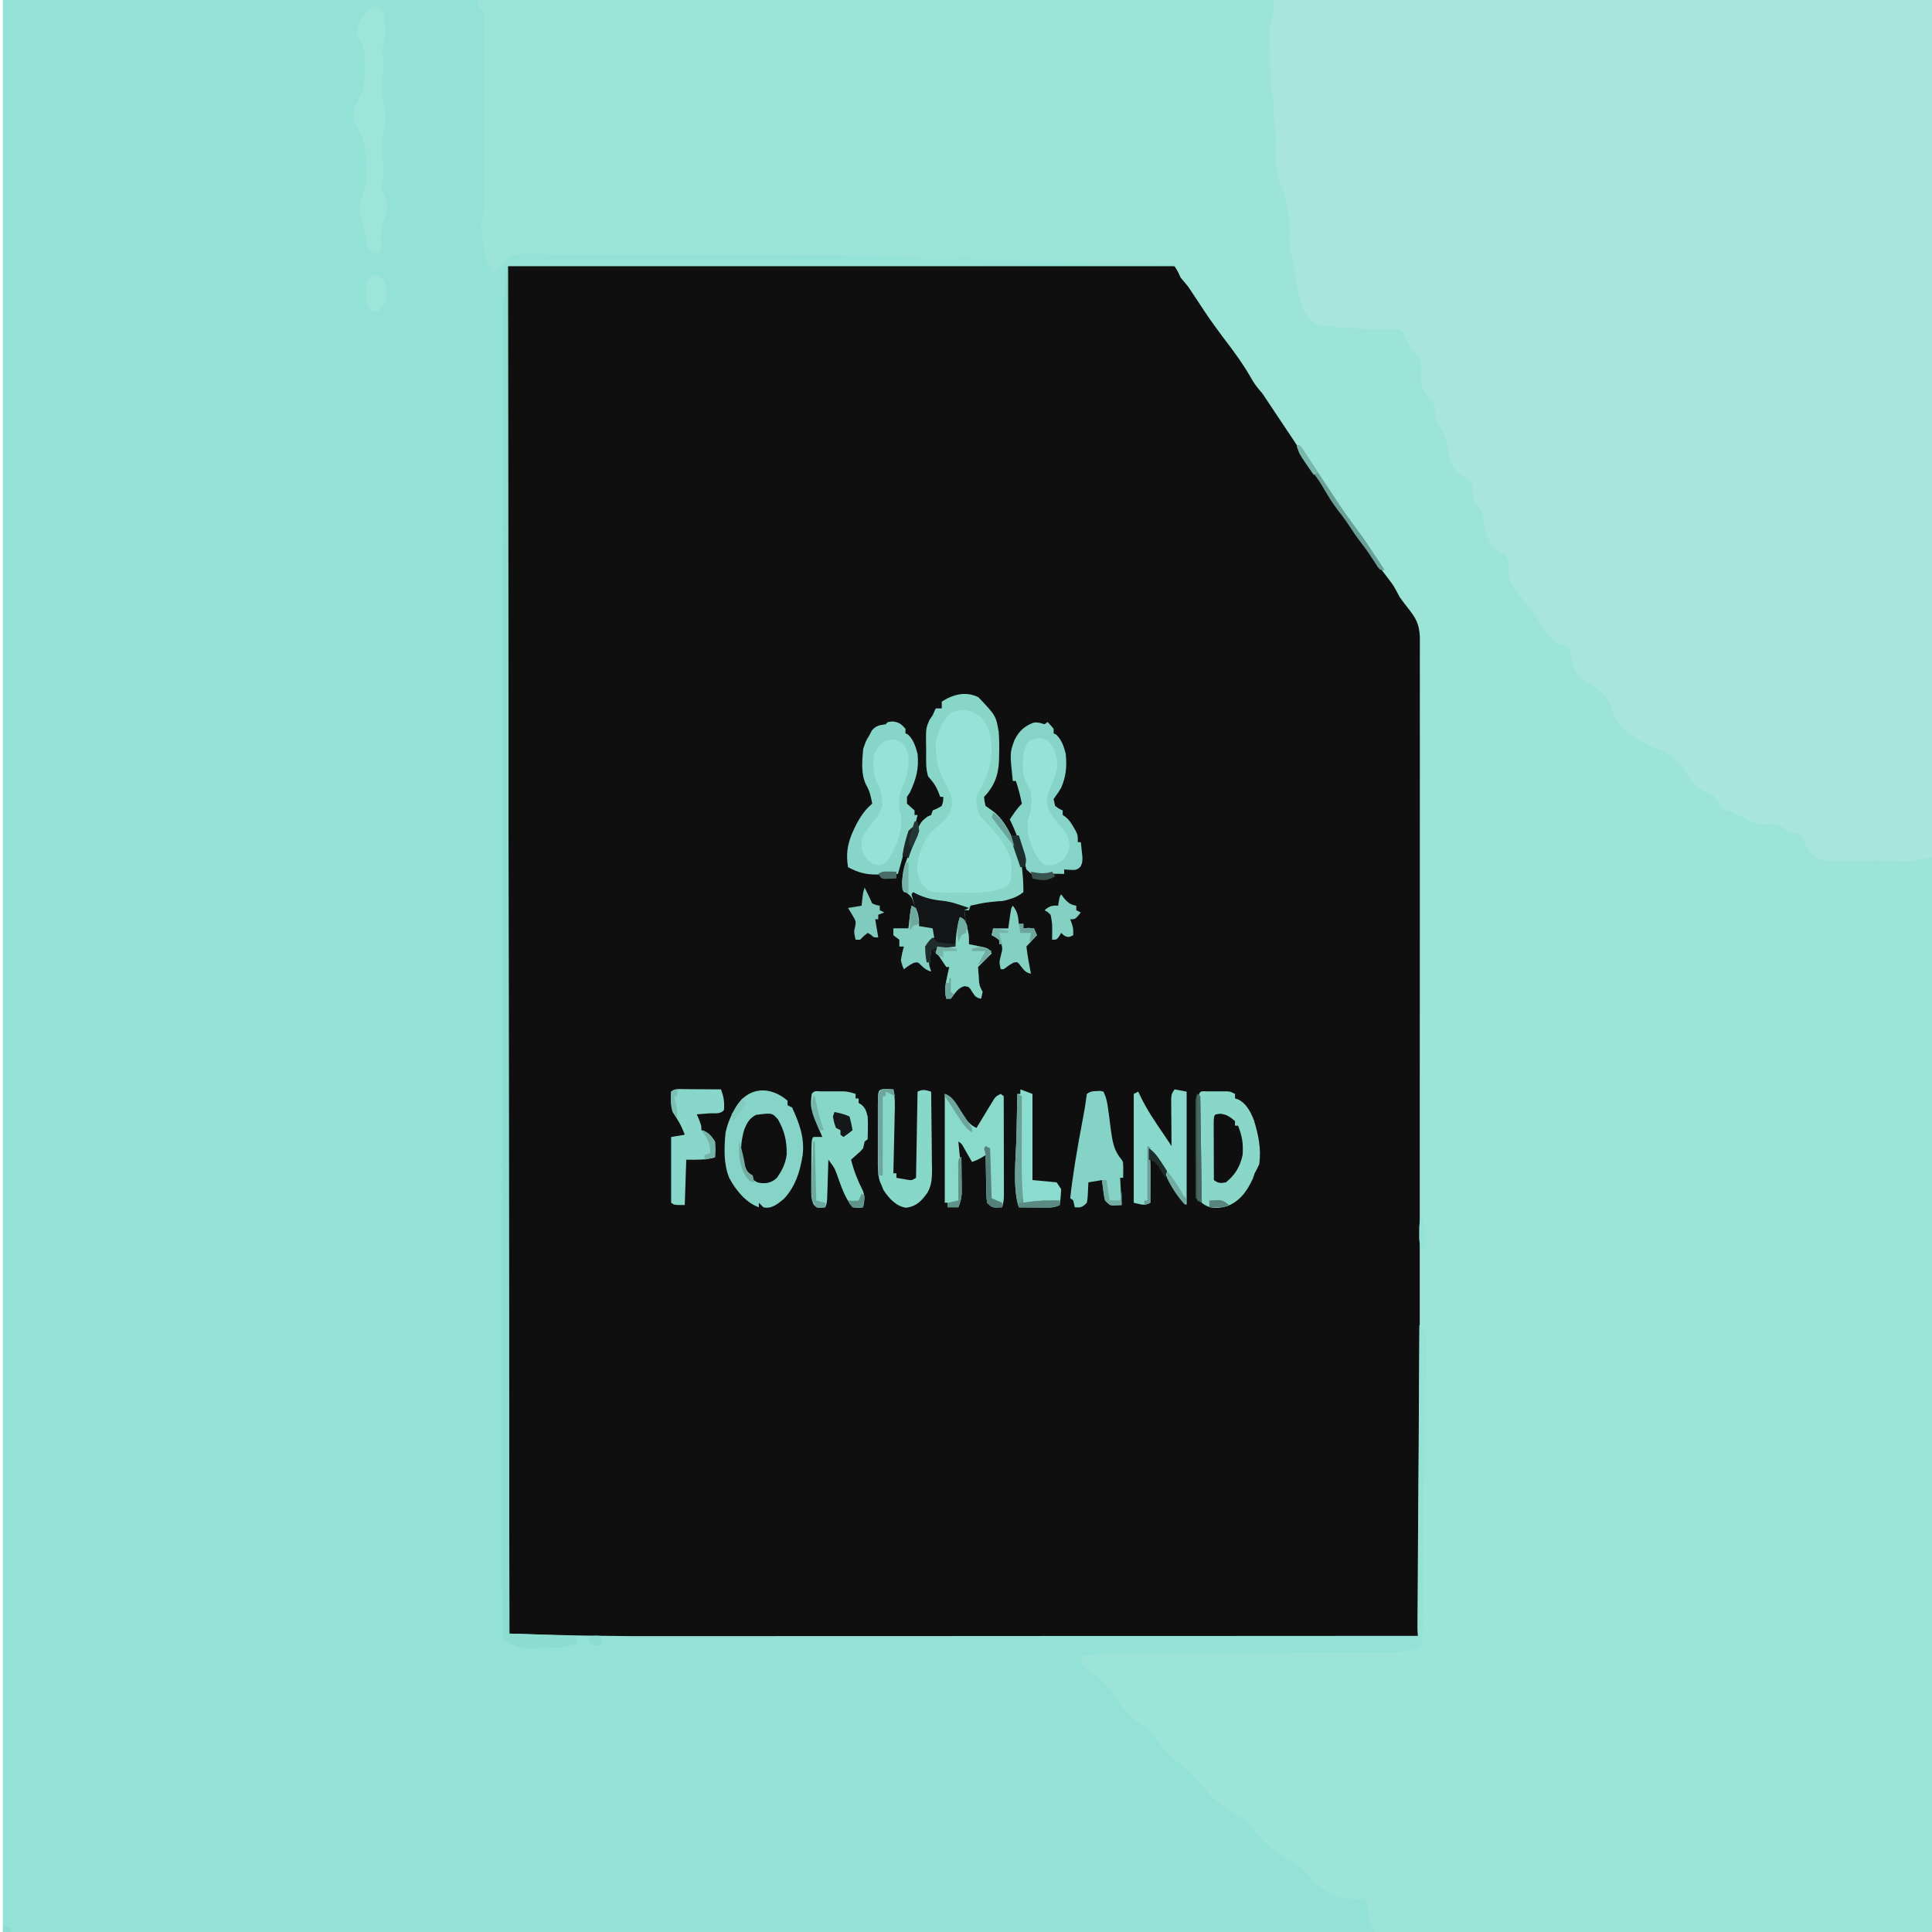 <?xml version="1.0" encoding="UTF-8" standalone="no"?>
<!-- Created with Inkscape (http://www.inkscape.org/) -->

<svg
   width="512"
   height="512"
   viewBox="0 0 135.467 135.467"
   version="1.1"
   id="svg1"
   xml:space="preserve"
   xmlns="http://www.w3.org/2000/svg"
   xmlns:svg="http://www.w3.org/2000/svg"><defs
     id="defs1" /><g
     id="layer1"><g
       id="g50"
       transform="matrix(0.106,0,0,0.159,0.207,-0.095)"><path
         d="m 0,0 c 422.4,0 844.8,0 1280,0 0,282.15 0,564.3 0,855 C 857.6,855 435.2,855 0,855 0,572.85 0,290.7 0,0 Z"
         fill="#9de4d8"
         id="path1" /><path
         d="m 0,0 c 1.11,0 1.11,0 2.24,0 2.49,0 4.98,0 7.47,0.01 1.8,0 3.6,0 5.4,-0.01 4.96,0 9.91,0.01 14.86,0.02 5.34,0 10.68,0 16.01,0.01 12.89,0 25.79,0.02 38.68,0.03 3.64,0.01 7.27,0.01 10.91,0.02 22.59,0.02 45.18,0.05 67.76,0.09 5.23,0.01 10.46,0.02 15.69,0.03 1.3,0 2.6,0 3.94,0.01 21.09,0.03 42.17,0.05 63.26,0.05 21.63,0.01 43.26,0.04 64.9,0.08 12.15,0.03 24.3,0.04 36.45,0.04 10.34,-0.01 20.69,0.01 31.03,0.04 5.28,0.02 10.56,0.03 15.84,0.01 4.83,-0.01 9.66,0 14.49,0.04 1.75,0 3.5,0 5.25,-0.01 2.38,-0.01 4.75,0 7.12,0.03 0.69,-0.01 1.37,-0.02 2.08,-0.04 1.92,0.04 1.92,0.04 5.21,0.67 2.3,2.42 2.3,2.42 4,5 1.65,1.36 3.31,2.69 5,4 1.68,1.65 3.34,3.32 5,5 8.69,8.84 8.69,8.84 17.87,17.17 6.98,6.02 13.74,12.12 19.68,19.19 1.93,2.19 4.13,3.88 6.45,5.64 1.69,1.65 3.35,3.32 5,5 1.16,1.17 2.33,2.34 3.5,3.5 4.25,4.25 4.25,4.25 8.5,8.5 0.53,0.52 1.06,1.05 1.61,1.58 3.01,2.96 5.86,5.95 8.57,9.17 3.5,4.07 7.43,7.61 11.41,11.18 2.83,2.56 5.46,5.15 7.91,8.07 3.18,3.78 6.72,7.06 10.38,10.36 5.41,4.88 10.7,9.88 15.98,14.9 4.07,3.85 8.22,7.59 12.48,11.24 2.16,1.96 3.84,4.23 5.66,6.5 1.99,1.84 4.03,3.6 6.09,5.35 4.24,3.67 6.72,6.18 7.16,11.99 0.01,1.36 0.01,2.72 0,4.08 0,0.76 0,1.51 0,2.29 0.01,2.54 0,5.08 -0.01,7.62 0.01,1.84 0.01,3.67 0.01,5.5 0.01,5.06 0,10.11 -0.01,15.16 0,5.44 0,10.88 0.01,16.33 0,10.66 -0.01,21.33 -0.01,32 -0.01,12.41 -0.01,24.82 -0.01,37.23 0,22.8 -0.01,45.6 -0.03,68.4 -0.01,20.83 -0.02,41.67 -0.02,62.5 0,1.34 0,2.67 0,4.01 0,0.66 0,1.33 0,2.01 0,25.11 0,50.22 -0.01,75.34 0,8.66 -0.01,17.32 -0.01,25.98 0,10.55 0,21.09 -0.01,31.64 -0.01,5.38 -0.01,10.77 -0.01,16.15 0,4.92 0,9.84 -0.01,14.77 0,1.78 0,3.57 0,5.36 0.01,2.42 0,4.83 0,7.25 0,1.06 0,1.06 0,2.14 -0.02,4.79 -0.02,4.79 -1.13,5.9 -2.91,0.1 -5.79,0.13 -8.7,0.13 -0.93,0 -1.86,0 -2.82,0 -3.15,0.01 -6.3,0 -9.45,0 -2.27,0 -4.54,0 -6.8,0 -6.27,0.01 -12.53,0.01 -18.79,0 -6.06,0 -12.11,0 -18.16,0.01 -13.17,0 -26.33,0 -39.49,0 -11.55,-0.01 -23.09,-0.01 -34.64,0 -1.15,0 -1.15,0 -2.32,0 -3.11,0 -6.22,0 -9.33,0 -29.21,0 -58.43,0 -87.64,-0.01 -25.88,0 -51.75,0 -77.62,0 -29.1,0.01 -58.2,0.01 -87.29,0.01 -3.12,0 -6.24,0 -9.35,0 -0.77,0 -1.54,0 -2.33,-0.01 -11.5,0 -23,0.01 -34.5,0.01 -13.13,0 -26.26,0 -39.4,-0.01 -6.68,0 -13.36,0 -20.04,0 -24.6,0.02 -49.19,-0.04 -73.78,-0.57 -1.43,-0.03 -1.43,-0.03 -2.89,-0.06 -2.64,-0.06 -5.28,-0.12 -7.91,-0.19 -0.78,-0.01 -1.56,-0.03 -2.36,-0.05 -5.28,-0.14 -5.28,-0.14 -6.39,-1.26 -0.1,-3.19 -0.13,-6.35 -0.13,-9.54 0,-1.02 0,-2.04 0,-3.09 0,-3.46 0,-6.92 0.01,-10.38 0,-2.49 0,-4.98 -0.01,-7.47 0,-5.43 0,-10.86 0.01,-16.3 0,-8.07 0,-16.15 0,-24.23 0,-13.59 0.01,-27.18 0.01,-40.77 0.01,-13.46 0.01,-26.92 0.01,-40.38 0,-0.84 0,-1.67 0,-2.53 0,-4.25 0,-8.49 0,-12.74 0.01,-30.09 0.01,-60.18 0.02,-90.27 0.01,-29.24 0.02,-58.48 0.02,-87.72 0,-0.9 0,-1.81 0,-2.73 0,-9.05 0,-18.1 0.01,-27.14 0,-18.43 0,-36.86 0,-55.29 0,-0.84 0,-1.69 0,-2.56 0.01,-56.62 0.03,-113.24 0.05,-169.86 C -8.26,0.12 -4.25,-0.02 0,0 Z"
         fill="#100f10"
         transform="translate(346.413,116.879)"
         id="path2" /><path
         d="m 0,0 c 103.62,0 207.24,0 314,0 0.33,1.32 0.66,2.64 1,4 0.99,0.66 1.98,1.32 3,2 0.3,2.88 0.4,5.55 0.37,8.44 0.01,0.87 0.01,1.75 0.01,2.65 0.01,2.89 0,5.79 -0.02,8.69 0,2.01 0,4.01 0,6.02 0,4.21 -0.01,8.43 -0.02,12.64 -0.03,5.4 -0.03,10.81 -0.02,16.21 0,4.15 0,8.3 -0.01,12.45 -0.01,1.99 -0.01,3.98 -0.01,5.98 0,2.78 -0.01,5.56 -0.03,8.35 0.01,1.24 0.01,1.24 0.01,2.51 -0.03,3.87 -0.08,5.76 -2.28,9.06 0.25,2.39 0.25,2.39 1,5 0.32,1.49 0.32,1.49 0.65,3.01 0.24,1.03 0.48,2.06 0.73,3.11 0.35,1.56 0.35,1.56 0.71,3.14 0.93,2.8 1.77,3.82 3.91,5.74 0,0.66 0,1.32 0,2 4.39,-0.51 6.78,-3.2 10,-6 8.72,-4.36 23.26,-2.14 32.98,-2.13 1.66,0 3.32,0 4.98,0 4.49,-0.01 8.98,-0.01 13.47,0 4.8,0 9.59,0 14.38,-0.01 8.12,0 16.23,0 24.35,0.01 8.15,0 16.31,0 24.47,0 41.38,-0.02 82.77,0.03 124.15,0.54 2.55,0.04 5.1,0.06 7.64,0.09 3.93,0.05 7.86,0.1 11.79,0.16 1.43,0.02 2.87,0.04 4.3,0.05 1.93,0.03 3.87,0.06 5.81,0.09 1.62,0.02 1.62,0.02 3.27,0.04 C 607,114 607,114 608,115 c 1.77,0.1 3.54,0.13 5.31,0.13 1.08,0 2.15,0.01 3.26,0.01 1.13,-0.01 2.26,-0.01 3.43,-0.02 1.7,0.01 1.7,0.01 3.43,0.02 1.07,0 2.15,-0.01 3.26,-0.01 0.99,0 1.99,0 3.01,0 2.26,0.13 2.26,0.13 3.3,-1.13 3,-0.12 3,-0.12 6,0 0.33,0.33 0.66,0.66 1,1 2.69,0.15 5.35,0.24 8.05,0.28 0.88,0.02 1.75,0.04 2.66,0.06 3.01,0.06 6.03,0.11 9.04,0.16 2.15,0.04 4.29,0.08 6.44,0.12 36.27,0.66 72.54,0.99 108.81,1.38 0,0.33 0,0.66 0,1 -145.53,0 -291.06,0 -441,0 0.33,198.99 0.66,397.98 1,603 40.63,0.83 40.63,0.83 81.26,1.12 2.3,0 4.61,0 6.91,0 6.11,0.01 12.23,0 18.34,0 5.98,-0.01 11.97,-0.01 17.95,-0.01 12.18,0.01 24.37,0 36.55,0 12.02,-0.01 24.04,-0.01 36.06,-0.02 0.75,0 1.51,0 2.28,0 3.84,0 7.67,0 11.51,0 26.97,0 53.94,-0.01 80.92,-0.01 26.16,-0.01 52.32,-0.02 78.48,-0.03 0.81,0 1.62,0 2.46,0 8.14,0 16.27,0 24.41,0 16.57,0 33.14,0 49.71,-0.01 0.76,0 1.52,0 2.31,0 23.28,0 46.56,-0.01 69.84,-0.01 1.3,0 2.6,-0.01 3.94,-0.01 26.02,0 52.05,-0.01 78.07,-0.02 0.33,-45.21 0.66,-90.42 1,-137 4,3 4,3 4.48,5.12 -0.01,0.81 -0.02,1.63 -0.03,2.47 0,0.93 0,1.86 0,2.81 -0.03,1.5 -0.03,1.5 -0.06,3.03 -0.01,1.55 -0.01,1.55 -0.02,3.12 -0.02,3.3 -0.07,6.59 -0.12,9.89 -0.02,2.21 -0.04,4.43 -0.05,6.65 -0.04,4.89 -0.1,9.78 -0.17,14.66 -0.04,3.01 -0.03,6.01 0.01,9.01 0,0.97 0.01,1.93 0.02,2.93 0.01,0.97 0.03,1.94 0.04,2.95 C 941,650 941,650 940,651 c -0.11,2.25 -0.16,4.51 -0.17,6.77 -0.01,0.7 -0.02,1.41 -0.02,2.14 -0.02,1.54 -0.03,3.08 -0.04,4.62 -0.02,2.44 -0.04,4.88 -0.06,7.32 -0.08,6.93 -0.14,13.86 -0.19,20.79 -0.03,4.23 -0.07,8.47 -0.12,12.71 -0.01,1.61 -0.03,3.23 -0.03,4.84 -0.02,2.26 -0.04,4.52 -0.07,6.78 -0.01,1.29 -0.02,2.58 -0.03,3.9 C 939,724 939,724 937,727 c -5.64,1.85 -10.81,2.29 -16.72,2.27 -0.84,0.01 -1.68,0.01 -2.54,0.02 -2.8,0.01 -5.6,0.01 -8.4,0.01 -2.01,0.01 -4.03,0.02 -6.04,0.03 -4.33,0.02 -8.66,0.03 -12.99,0.04 -6.85,0.01 -13.7,0.03 -20.55,0.06 -10.84,0.04 -21.68,0.07 -32.52,0.1 -19.4,0.05 -38.8,0.12 -58.2,0.19 -6.81,0.02 -13.61,0.04 -20.42,0.06 -4.24,0.01 -8.48,0.02 -12.72,0.04 -1.96,0 -3.92,0.01 -5.88,0.01 -13.54,0.01 -13.54,0.01 -27.02,1.17 0.37,1.97 0.37,1.97 1,4 1.72,1.16 1.72,1.16 4,2 7.8,3.77 14.03,7.52 19.96,13.86 4.42,4.64 8.87,7.84 14.92,9.95 5.2,1.91 8.33,4.96 12.28,8.75 4.91,4.22 10.55,7.23 16.14,10.44 5.07,2.97 9.84,6.31 14.45,9.94 6.58,4.99 14.09,9.31 22.06,11.56 4.24,1.27 6.59,3.47 9.78,6.46 7.86,6.63 16.77,11.09 26.59,13.96 3.21,1.23 5.48,2.85 8.2,4.96 8.27,6.4 18.02,11.06 28.62,11.12 1.48,0.02 1.48,0.02 2.99,0.04 2.67,0.02 5.34,0 8.01,-0.04 0.51,2.5 1,4.97 1.31,7.5 0.87,3.17 2.6,5 4.69,7.5 0,0.66 0,1.32 0,2 -299.64,0 -599.28,0 -908,0 C 0,572.85 0,290.7 0,0 Z"
         fill="#94e2d5"
         id="path3" /><path
         d="m 0,0 c 144.87,0 289.74,0 439,0 0,124.74 0,249.48 0,378 -20,3 -20,3 -30,2 -3.03,-0.05 -6.03,-0.07 -9.05,-0.03 -1.69,0.02 -3.37,0.03 -5.06,0.04 -2.6,0.02 -5.2,0.05 -7.8,0.09 -28.23,0.34 -28.23,0.34 -35.09,-6.1 -0.39,-0.87 -0.78,-1.73 -1.19,-2.62 -2.21,-2.9 -3.13,-2.88 -6.62,-3.5 -0.83,-0.11 -1.67,-0.22 -2.52,-0.33 C 339,367 339,367 336.08,365.44 c -3.57,-1.67 -5.62,-1.6 -9.52,-1.32 -7.16,0.19 -12.6,-1.42 -19.2,-3.89 -2.72,-1 -5.22,-1.69 -8.05,-2.23 -3.31,-1 -3.31,-1 -5.06,-3.38 -2.65,-3.09 -4.15,-3.38 -8,-4.5 -6.15,-1.84 -9.85,-4.54 -14.25,-9.12 -5.11,-5.23 -8.68,-7.7 -15.83,-9.43 C 245.71,328.83 229.98,324.4 224,315 c -0.35,-0.95 -0.7,-1.9 -1.06,-2.88 -3.56,-5.73 -9.88,-8.56 -16.19,-10.56 -4.54,-1.57 -7.3,-4.48 -9.75,-8.56 -0.23,-1.24 -0.45,-2.48 -0.69,-3.75 -0.43,-1.07 -0.86,-2.14 -1.31,-3.25 -2.18,-0.72 -2.18,-0.72 -4.81,-1.12 -7.41,-1.55 -11.08,-6.27 -16.04,-11.59 -2.67,-2.85 -5.48,-5.29 -8.59,-7.67 -8.14,-6.33 -8.14,-6.33 -10.56,-10.62 -0.25,-3.75 -0.25,-3.75 0,-7 -0.66,-0.99 -1.32,-1.98 -2,-3 -1.05,-0.21 -2.1,-0.41 -3.19,-0.62 -4.61,-1.16 -6.75,-4.28 -9.45,-8 -1.75,-3.06 -1.9,-5.92 -2.36,-9.38 -1.44,-1.63 -3.01,-3.01 -4.64,-4.45 -2.21,-2.52 -2.11,-5.32 -2.36,-8.55 -2.11,-2.11 -3.05,-2.42 -5.81,-3.25 -4.45,-1.63 -6.62,-3.67 -9.19,-7.75 -0.34,-1.45 -0.63,-2.91 -0.88,-4.38 -0.83,-4.9 -3.21,-7.22 -6.6,-10.72 -1.52,-1.9 -1.52,-1.9 -1.96,-5.46 -0.76,-4.67 -3.04,-5.95 -6.75,-8.67 -2.27,-2.22 -2.52,-3.64 -2.81,-6.77 0.1,-1.16 0.21,-2.31 0.31,-3.5 0.07,-3.7 0.07,-3.7 -2.93,-5.94 -0.82,-0.58 -0.82,-0.58 -1.65,-1.17 -2.69,-2.16 -4.47,-4.91 -6.43,-7.72 -1.21,-1.81 -1.21,-1.81 -3.3,-2.67 -2.62,-0.13 -5.22,-0.21 -7.84,-0.25 -1.63,-0.03 -3.26,-0.06 -4.89,-0.09 -0.85,-0.02 -1.7,-0.03 -2.58,-0.05 -24.24,-0.46 -24.24,-0.46 -34.19,-1.36 -0.71,-0.05 -1.42,-0.1 -2.14,-0.15 C 26.09,143.54 23.65,141.61 20,138 16.06,132.82 15.03,126.33 13.73,120.09 13.12,117.52 12.4,115.39 11.31,113 9.86,109.5 9.97,106.58 10.12,102.81 10.33,94.89 7.89,88.01 3.94,81.16 0.95,75.83 0.52,71.67 0.81,65.62 1.29,60.15 1.29,60.15 0,55 -0.32,51.66 -0.51,48.32 -0.72,44.97 -0.81,42.07 -0.81,42.07 -2,40 -2.4,35.39 -2.52,30.75 -2.69,26.12 -2.75,24.83 -2.81,23.54 -2.87,22.21 -2.92,20.97 -2.96,19.72 -3.01,18.45 -3.06,17.31 -3.1,16.17 -3.15,14.99 -2.99,11.9 -2.36,10.7 -1,8 -0.67,5.36 -0.34,2.72 0,0 Z"
         fill="#a8e6db"
         transform="translate(841)"
         id="path4" /><path
         d="m 0,0 c 11.56,8.14 11.56,8.14 13.41,15.14 0.45,3.68 0.44,7.29 0.28,10.98 -0.04,1.02 -0.04,1.02 -0.08,2.06 -0.46,6.29 -2.91,10.08 -7.61,14.13 -0.74,0.54 -1.49,1.07 -2.25,1.63 0.23,1.96 0.23,1.96 1,4 1.89,0.91 3.78,1.82 5.68,2.7 9.34,5.22 14.71,14.56 18.32,24.3 0.72,3.7 1.05,7.23 1,11 -3.01,1.66 -5.75,2.49 -9.13,3.12 -0.86,0.17 -1.73,0.34 -2.63,0.51 -2.24,0.37 -2.24,0.37 -4.24,0.37 -9.55,0.6 -9.55,0.6 -19,2 -0.33,0.66 -0.66,1.32 -1,2 -0.99,0 -1.98,0 -3,0 0.43,3.05 0.9,5.75 2.06,8.62 0.94,2.38 0.94,2.38 0.94,6.38 1.37,0.18 1.37,0.18 2.77,0.36 1.19,0.17 2.38,0.34 3.6,0.51 1.19,0.16 2.37,0.33 3.59,0.49 3.04,0.64 3.04,0.64 5.04,2.64 -2.97,1.98 -5.94,3.96 -9,6 0.19,1.88 0.19,1.88 0.37,3.81 0.11,1.06 0.11,1.06 0.22,2.14 0.34,2.35 0.34,2.35 2.41,5.05 -0.33,0.99 -0.66,1.98 -1,3 -2.88,-0.41 -3.87,-0.86 -5.87,-3.06 -2.02,-2.18 -2.02,-2.18 -5,-2.5 -4.27,0.76 -5.91,2.69 -9.13,5.56 -0.99,0 -1.98,0 -3,0 -1.25,-3.55 -0.72,-5.73 0.44,-9.25 0.28,-0.89 0.57,-1.79 0.87,-2.71 0.23,-0.67 0.45,-1.35 0.69,-2.04 -0.66,0 -1.32,0 -2,0 -1.67,-1.67 -3.33,-3.34 -5,-5 -1.63,-1.06 -3.29,-2.08 -5,-3 -0.19,1.28 -0.37,2.56 -0.56,3.87 -0.11,0.72 -0.21,1.44 -0.32,2.18 -0.29,2.03 -0.29,2.03 0.88,3.95 -2.63,-0.49 -4.18,-1.12 -6.44,-2.63 -2.45,-1.61 -2.45,-1.61 -5.12,-1.19 -2.29,0.77 -4.33,1.65 -6.44,2.82 -1.13,-1.63 -1.13,-1.63 -2,-4 0.87,-3.25 0.87,-3.25 2,-6 -0.99,0 -1.98,0 -3,0 0,-0.99 0,-1.98 0,-3 -1.32,-0.66 -2.64,-1.32 -4,-2 0,-0.99 0,-1.98 0,-3 3.3,0 6.6,0 10,0 0.14,-0.91 0.29,-1.82 0.44,-2.75 0.42,-2.47 0.91,-4.84 1.56,-7.25 0.66,0 1.32,0 2,0 -1.76,-3.73 -1.76,-3.73 -5.13,-5.75 -0.61,-0.08 -1.23,-0.17 -1.87,-0.25 -1,-1 -1,-1 -1.29,-4.07 0.35,-4.7 1.73,-7.76 3.92,-11.87 0.36,-0.7 0.72,-1.4 1.1,-2.12 6.72,-12.7 6.72,-12.7 12.08,-15.32 0.72,-0.2 1.45,-0.41 2.19,-0.62 0.33,-0.66 0.66,-1.32 1,-2 0.99,-0.29 1.98,-0.58 3,-0.88 0.99,-0.37 1.98,-0.74 3,-1.12 0.97,-2.03 0.97,-2.03 1,-4 -0.66,0 -1.32,0 -2,0 -0.43,-0.75 -0.87,-1.49 -1.31,-2.25 -1.86,-3.03 -3.89,-4.61 -6.69,-6.75 -1.81,-3.62 -1.27,-7.83 -1.31,-11.82 -0.03,-0.9 -0.06,-1.8 -0.09,-2.73 -0.06,-6.73 -0.06,-6.73 2.29,-10.4 0.7,-0.68 1.39,-1.36 2.11,-2.05 0.66,-0.99 1.32,-1.98 2,-3 1.32,0 2.64,0 4,0 0,-0.99 0,-1.98 0,-3 C -16.42,-1.38 -8.23,-2.69 0,0 Z"
         fill="#87d6c8"
         transform="translate(645.25,308.062)"
         id="path5" /><path
         d="m 0,0 c 4.41,3.53 6.09,6.42 7,12 0.38,8.92 -3.15,14.37 -8.7,21.04 -1.62,2.05 -1.62,2.05 -1.3,5.46 1.22,4.29 2.32,5.07 6,7.5 6.48,4.46 13.41,9.82 17,17 0.36,7.47 0.36,7.47 -2,11 -10.12,4.04 -23,3.18 -33.69,3.19 -1.06,0.01 -2.12,0.02 -3.22,0.03 -15.09,0.03 -15.09,0.03 -19.75,-3.46 -2.26,-2.43 -3.29,-4.33 -3.64,-7.62 0.54,-5.68 3.69,-9.85 7.3,-14.14 2.48,-1.84 4.97,-3.29 7.69,-4.75 3.11,-1.68 5.22,-3.39 7.31,-6.25 1.09,-3.24 1.09,-3.24 0,-7 -1.91,-2.84 -3.98,-5.52 -6.08,-8.22 -3.33,-4.82 -4.02,-9.21 -3.8,-14.97 1.77,-5.66 5,-9.52 9.88,-12.81 6.98,-2.18 13.62,-1.56 20,2 z"
         fill="#95e3d6"
         transform="translate(647,317)"
         id="path6" /><path
         d="m 0,0 c 0.66,-0.33 1.32,-0.66 2,-1 2,1.38 2,1.38 4,3 0,0.66 0,1.32 0,2 0.58,0.19 1.15,0.37 1.75,0.56 3.3,2.11 4.92,4.84 6.25,8.44 0.9,5.7 0.19,10.11 -3,15 -2.12,2.31 -2.12,2.31 -4,4 -0.33,0.33 -0.66,0.66 -1,1 0.33,0.99 0.66,1.98 1,3 2.5,1.22 2.5,1.22 5,2 0,0.66 0,1.32 0,2 0.59,0.26 1.19,0.52 1.8,0.79 2.36,1.3 3.71,2.6 5.45,4.65 0.52,0.59 1.04,1.19 1.58,1.81 C 22,49 22,49 22,52 c 0.66,0 1.32,0 2,0 0.25,1.43 0.47,2.87 0.69,4.31 0.13,0.8 0.25,1.6 0.38,2.43 C 25,61 25,61 23.81,62.78 21.49,64.34 20.09,64.31 17.31,64.19 16.1,64.15 16.1,64.15 14.86,64.11 14.25,64.07 13.63,64.04 13,64 c 0,0.66 0,1.32 0,2 -1.21,-0.02 -1.21,-0.02 -2.45,-0.04 -1.07,0 -2.14,-0.01 -3.24,-0.02 C 5.73,65.92 5.73,65.92 4.11,65.9 1.27,65.99 -1.23,66.42 -4,67 -7.5,66.58 -9.01,66 -12,64 -13.18,61.28 -13.18,61.28 -14.31,57.94 -16.49,51.97 -19.19,47.06 -23,42 c 2.58,-2.65 4.92,-4.94 8,-7 -1.11,-3.49 -2.26,-6.77 -4,-10 -0.66,0 -1.32,0 -2,0 -1.98,-12.33 -1.98,-12.33 1.05,-17.95 3.41,-4.58 7.07,-6.23 12.49,-7.74 C -4.73,-1.03 -2.67,-0.58 0,0 Z"
         fill="#86d4c7"
         transform="translate(689,320)"
         id="path7" /><path
         d="m 0,0 c 3.9,0.26 5.71,0.85 8.75,3.25 0,0.66 0,1.32 0,2 0.58,0.19 1.15,0.37 1.75,0.56 3.29,2.11 4.87,4.88 6.25,8.44 1.01,6.94 -1.09,11.29 -5,17 -0.66,0.66 -1.32,1.32 -2,2 0,0.99 0,1.98 0,3 1.65,1.03 3.32,2.03 5,3 0,0.66 0,1.32 0,2 0.66,0 1.32,0 2,0 -0.94,2.82 -1.64,4.67 -3.87,6.69 -2.69,2.92 -3.74,5.89 -5.1,9.58 -1.24,3.29 -2.63,6.5 -4.03,9.73 -3.62,0.09 -7.25,0.14 -10.87,0.19 -1.02,0.02 -2.03,0.05 -3.08,0.07 -6.86,0.07 -12.6,-0.88 -19.05,-3.26 -1.3,-5.6 -0.5,-9.39 2.33,-14.31 3.84,-5.91 7.44,-10.23 13.67,-13.69 -0.94,-3.37 -1.7,-5.67 -4.05,-8.3 -3.43,-4.74 -2.66,-10.09 -1.95,-15.7 1.75,-3.56 1.75,-3.56 4,-6 0.6,-0.76 1.2,-1.53 1.81,-2.31 2.95,-2.28 5.54,-2.35 9.19,-2.69 1,-1 1,-1 4.25,-1.25 z"
         fill="#87d5c8"
         transform="translate(588.25,318.75)"
         id="path8" /><path
         d="m 0,0 c 0.33,0 0.66,0 1,0 0.33,198.66 0.66,397.32 1,602 14.52,0.33 29.04,0.66 44,1 0.5,1.49 0.5,1.49 1,3 -7.05,2.28 -13.77,2.37 -21.13,2.37 -2.23,0 -4.46,0.04 -6.69,0.08 -1.44,0.01 -2.89,0.01 -4.33,0.01 -1.29,0.01 -2.58,0.02 -3.91,0.03 -3.52,-0.44 -5.54,-1.07 -8.69,-2.52 -0.8,-0.37 -1.6,-0.73 -2.42,-1.11 -0.6,-0.29 -1.21,-0.57 -1.83,-0.86 -0.87,-15.07 -1.13,-30.07 -1.09,-45.16 0,-2.37 0.01,-4.74 0.01,-7.1 0,-5.78 0.02,-11.56 0.03,-17.33 0.01,-6.94 0.02,-13.87 0.03,-20.8 0.02,-13.57 0.05,-27.14 0.07,-40.71 0.03,-11.87 0.05,-23.73 0.07,-35.6 0,-0.79 0,-1.57 0,-2.39 0.01,-3.2 0.01,-6.4 0.02,-9.6 0.05,-29.98 0.1,-59.96 0.16,-89.93 0.05,-26.64 0.1,-53.29 0.14,-79.93 0.05,-29.95 0.1,-59.91 0.16,-89.86 0,-3.19 0.01,-6.38 0.01,-9.57 0.01,-0.78 0.01,-1.57 0.01,-2.38 0.02,-11.87 0.04,-23.74 0.06,-35.61 0.02,-13.48 0.04,-26.96 0.07,-40.44 0.02,-6.89 0.03,-13.77 0.04,-20.65 0.01,-6.29 0.02,-12.58 0.04,-18.86 0,-2.29 0.01,-4.57 0.01,-6.86 0,-3.08 0.01,-6.17 0.02,-9.25 0,-0.91 0,-1.82 0,-2.75 C -2.11,13.11 -2.11,13.11 -1,12 -0.77,9.98 -0.59,7.96 -0.44,5.94 -0.31,4.28 -0.31,4.28 -0.18,2.59 -0.12,1.74 -0.06,0.88 0,0 Z"
         fill="#8bddcf"
         transform="translate(333,119)"
         id="path9" /><path
         d="m 0,0 c 0,0.66 0,1.32 0,2 0.99,0.33 1.98,0.66 3,1 4.45,6.49 8.42,13.01 7,21 -1.96,8.16 -5.23,13.93 -12,19 -4.32,2.54 -8.87,4.9 -14,4 -0.99,-0.66 -1.98,-1.32 -3,-2 0,0.66 0,1.32 0,2 C -26.74,45.17 -33.7,40.18 -38.62,34 -42.35,27.81 -42,20.96 -41,14 c 1.17,-3.48 2.72,-6.13 5,-9 0.46,-0.58 0.92,-1.17 1.39,-1.77 C -25.75,-6.75 -10.94,-6.33 0,0 Z"
         fill="#86d4c7"
         transform="translate(519,486)"
         id="path10" /><path
         d="M 0,0 C 1.33,0 1.33,0 2.68,0 3.62,0 4.55,0 5.51,0.01 6.43,0 7.36,0 8.31,0 9.64,0 9.64,0 11,0 c 0.82,0 1.63,0 2.47,0 2.16,0.13 2.16,0.13 5.16,1.13 0,0.66 0,1.32 0,2 0.59,0.12 1.18,0.24 1.79,0.36 5.01,1.46 8.22,4.91 10.78,9.36 2.8,6.19 4.92,12.46 3.43,19.28 -1.45,2.14 -1.45,2.14 -3,4 -0.39,0.77 -0.78,1.53 -1.18,2.32 C 26.09,44.9 20.71,48.82 13.16,50.7 7.43,51.68 1.85,52.07 -3.37,49.13 -4.54,46.79 -4.53,45.31 -4.59,42.7 -4.61,41.78 -4.63,40.86 -4.66,39.92 -4.68,38.93 -4.7,37.93 -4.72,36.91 -4.74,35.89 -4.77,34.88 -4.79,33.83 -4.84,31.68 -4.88,29.53 -4.92,27.38 -4.99,24.08 -5.07,20.78 -5.15,17.47 -5.19,15.39 -5.24,13.31 -5.28,11.22 -5.31,10.23 -5.33,9.23 -5.35,8.21 -5.37,7.29 -5.39,6.38 -5.4,5.44 -5.42,4.63 -5.44,3.82 -5.46,2.99 -5.28,-0.66 -3.11,0 0,0 Z"
         fill="#88d7c9"
         transform="translate(796.367,481.867)"
         id="path11" /><path
         d="m 0,0 c 0.58,0.2 1.17,0.41 1.77,0.62 5.88,1.94 11.37,2.8 17.55,3.2 6.01,0.4 11.82,1.84 17.68,3.18 -0.99,0.33 -1.98,0.66 -3,1 0.43,3.06 0.9,5.76 2.06,8.62 C 37,19 37,19 37,23 c 0.92,0.12 1.83,0.24 2.77,0.37 1.19,0.16 2.38,0.33 3.61,0.51 1.18,0.16 2.36,0.32 3.58,0.49 C 50,25 50,25 52,27 c -2.97,1.98 -5.94,3.96 -9,6 0.12,1.26 0.25,2.52 0.38,3.81 0.1,1.06 0.1,1.06 0.21,2.15 0.34,2.34 0.34,2.34 2.41,5.04 -0.33,0.99 -0.66,1.98 -1,3 -2.88,-0.41 -3.87,-0.86 -5.88,-3.06 -2.01,-2.18 -2.01,-2.18 -5,-2.5 -4.26,0.77 -5.9,2.7 -9.12,5.56 -0.99,0 -1.98,0 -3,0 -1.25,-3.55 -0.72,-5.72 0.44,-9.25 0.28,-0.89 0.57,-1.78 0.87,-2.7 0.23,-0.68 0.45,-1.35 0.69,-2.05 -0.66,0 -1.32,0 -2,0 -1.67,-1.67 -3.33,-3.33 -5,-5 -1.63,-1.05 -3.29,-2.07 -5,-3 -0.19,1.28 -0.37,2.56 -0.56,3.88 -0.11,0.71 -0.21,1.43 -0.32,2.17 C 10.83,33.08 10.83,33.08 12,35 9.37,34.51 7.82,33.88 5.56,32.38 3.11,30.76 3.11,30.76 0.44,31.19 -1.85,31.95 -3.89,32.83 -6,34 c -1.12,-1.62 -1.12,-1.62 -2,-4 0.88,-3.25 0.88,-3.25 2,-6 -0.99,0 -1.98,0 -3,0 0,-0.99 0,-1.98 0,-3 -1.32,-0.66 -2.64,-1.32 -4,-2 0,-0.99 0,-1.98 0,-3 3.3,0 6.6,0 10,0 0.14,-0.91 0.29,-1.81 0.44,-2.75 C -2.14,10.79 -1.65,8.41 -1,6 -0.34,6 0.32,6 1,6 0.34,4.35 -0.32,2.7 -1,1 -0.67,0.67 -0.34,0.34 0,0 Z"
         fill="#131516"
         transform="translate(602,394)"
         id="path12" /><path
         d="m 0,0 c 3.02,0.7 3.81,1.22 5.69,3.62 0.58,2.34 0.58,2.34 0.81,4.94 0.09,0.86 0.18,1.71 0.27,2.59 -0.08,2.47 -0.08,2.47 -1.1,4.44 -1.33,2.75 -0.94,4.6 -0.55,7.6 0.67,5.14 0.67,5.14 -0.43,8.43 -0.42,5.24 -0.04,9.16 2,14 0.25,3.53 0.35,6.15 -1,9.44 -1.87,4.79 -1.16,9.73 -0.38,14.69 0.38,3.87 0.38,3.87 -0.81,6.94 -1.11,2.78 -1.11,2.78 -0.02,4.65 0.76,1.19 1.53,2.37 2.3,3.56 0.91,1.72 0.91,1.72 0.84,4.85 -0.93,2.88 -0.93,2.88 -2.5,5.13 -1.9,3.64 -1.62,6.58 -1.44,10.64 0,1.04 0,1.04 0.01,2.1 -1,1 -1,1 -3.38,1.26 -2.62,-0.26 -2.62,-0.26 -4.19,-1.46 -1.74,-2.18 -2.29,-4.04 -3,-6.73 -0.68,-2.56 -1.3,-4.82 -2.53,-7.17 -1.48,-3.12 -0.64,-5.6 0.1,-8.9 0.76,-1.3 0.76,-1.3 1.54,-2.64 1.91,-4.4 1.85,-7.94 1.58,-12.67 -0.04,-0.84 -0.08,-1.69 -0.12,-2.56 -0.5,-6.29 -2.11,-9.76 -6.53,-14.35 -1.47,-1.78 -1.47,-1.78 -1.72,-5.46 1.51,-4.01 3.41,-6.12 6.25,-9.32 2.01,-5.57 1.63,-12.2 1,-18 -1.38,-2.73 -3.03,-4.62 -5,-7 0.15,-3.08 0.69,-4.61 2.63,-7.01 C -4.16,0.79 -4.16,0.79 0,0 Z"
         fill="#9ee5d9"
         transform="translate(246.312,3.375)"
         id="path13" /><path
         d="M 0,0 C 1.01,0 2.02,0 3.07,0 4.67,0 4.67,0 6.3,0.01 7.35,0 8.4,0 9.48,0 c 1.53,0 1.53,0 3.08,0 0.93,0 1.86,0 2.82,0 2.65,0.13 5.09,0.54 7.67,1.13 0,0.66 0,1.32 0,2 0.66,0 1.32,0 2,0 0,0.66 0,1.32 0,2 0.93,0.37 0.93,0.37 1.87,0.75 2.59,1.52 3.05,2.49 4.13,5.25 0.19,2.58 0.19,2.58 0.12,5.25 -0.02,0.89 -0.03,1.79 -0.05,2.71 -0.03,0.67 -0.05,1.35 -0.07,2.04 -0.99,0.5 -0.99,0.5 -2,1 -0.5,1.49 -0.5,1.49 -1,3 -1.85,1.39 -1.85,1.39 -4.07,2.69 -0.73,0.44 -1.46,0.87 -2.22,1.32 -0.85,0.49 -0.85,0.49 -1.71,0.99 1.99,5.22 4.51,9.34 7.89,13.79 1.41,2.81 1,4.26 0.11,7.21 -3.19,0.32 -3.19,0.32 -7,0 C 16.84,47.62 14.43,43.7 11.92,38.95 9.29,33.89 9.29,33.89 5.05,30.13 5.02,30.7 5,31.26 4.97,31.85 4.86,34.4 4.73,36.95 4.61,39.51 4.57,40.4 4.53,41.29 4.49,42.2 c -0.04,0.85 -0.08,1.7 -0.13,2.58 -0.05,1.18 -0.05,1.18 -0.11,2.38 -0.2,1.97 -0.2,1.97 -1.2,3.97 -5.46,0.37 -5.46,0.37 -7.68,-1.12 -1.91,-2.71 -1.68,-4.76 -1.65,-8.04 0,-1.21 0.01,-2.41 0.01,-3.65 0.02,-1.26 0.05,-2.52 0.07,-3.81 0,-1.27 0.01,-2.53 0.01,-3.84 0.08,-9.38 0.08,-9.38 1.24,-10.54 2,-0.04 4,-0.04 6,0 C 0.29,18.96 0.29,18.96 -0.48,17.75 -7.03,7.17 -7.03,7.17 -5.95,1.13 -4.29,-0.53 -2.28,0 0,0 Z"
         fill="#87d7c9"
         transform="translate(540.953,481.867)"
         id="path14" /><path
         d="m 0,0 c 5.37,1.34 7.86,4.7 11.49,8.61 2.97,3.1 5.27,5.15 9.51,6.39 0.57,-0.63 0.57,-0.63 1.15,-1.27 1.71,-1.89 3.44,-3.78 5.16,-5.67 0.6,-0.66 1.19,-1.32 1.81,-2 0.57,-0.62 1.15,-1.25 1.74,-1.9 C 31.39,3.58 31.92,3 32.47,2.4 34,1 34,1 37,0 c 0.66,0.33 1.32,0.66 2,1 0.03,6.5 0.04,12.99 0.05,19.49 0.01,2.21 0.02,4.42 0.03,6.63 0.01,3.18 0.01,6.35 0.02,9.52 0,1 0.01,1.99 0.01,3.01 0,0.92 0,1.84 0,2.79 0.01,0.81 0.01,1.62 0.01,2.45 C 39,47 39,47 38,50 31.38,50.25 31.38,50.25 28,48 27.57,45.85 27.57,45.85 27.49,43.21 27.44,41.8 27.44,41.8 27.38,40.36 27.36,39.37 27.34,38.39 27.31,37.38 27.28,36.38 27.24,35.39 27.21,34.37 27.13,31.91 27.06,29.46 27,27 25.89,27.46 25.89,27.46 24.75,27.94 22.49,28.81 20.35,29.48 18,30 17.52,29.43 17.04,28.87 16.54,28.29 15.91,27.55 15.28,26.82 14.62,26.06 14,25.33 13.37,24.6 12.73,23.85 11.12,21.92 11.12,21.92 9,21 c 0.33,2.31 0.66,4.62 1,7 0.33,0 0.66,0 1,0 0.05,2.92 0.09,5.83 0.12,8.75 0.03,1.24 0.03,1.24 0.06,2.5 0,0.8 0.01,1.6 0.02,2.42 0.01,0.74 0.02,1.47 0.03,2.22 C 10.97,46.3 10.19,47.91 9,50 6.69,50 4.38,50 2,50 2,49.34 2,48.68 2,48 1.34,48 0.68,48 0,48 0,32.16 0,16.32 0,0 Z"
         fill="#8adacc"
         transform="translate(623,483)"
         id="path15" /><path
         d="M 0,0 C 2.64,0.33 5.28,0.66 8,1 8,17.5 8,34 8,51 1.84,46.89 -2.75,42.84 -6.5,36.44 -9.01,32.36 -12.68,28.16 -17,26 c 0.16,0.62 0.33,1.25 0.5,1.89 0.7,4.32 0.6,8.55 0.56,12.92 0,0.89 -0.01,1.77 -0.01,2.68 -0.01,2.17 -0.03,4.34 -0.05,6.51 -4.2,1.51 -5.96,0.72 -11,0 0,-15.84 0,-31.68 0,-48 0.99,-0.33 1.98,-0.66 3,-1 0.31,0.45 0.61,0.9 0.93,1.36 4.67,6.58 10.31,12.03 16.07,17.64 1.67,1.66 3.34,3.33 5,5 -0.01,-0.69 -0.02,-1.37 -0.03,-2.08 -0.04,-3.1 -0.07,-6.2 -0.09,-9.3 C -2.14,12.54 -2.16,11.46 -2.18,10.35 -2.18,9.32 -2.19,8.29 -2.2,7.23 -2.21,6.27 -2.22,5.32 -2.23,4.34 -2,2 -2,2 0,0 Z"
         fill="#88d8cb"
         transform="translate(775,481)"
         id="path16" /><path
         d="m 0,0 c 1.19,-0.04 1.19,-0.04 2.41,-0.08 0.69,0.11 1.38,0.22 2.09,0.33 1.97,2.96 2.46,4.52 3.11,7.93 0.3,1.44 0.3,1.44 0.6,2.91 0.4,2.01 0.79,4.03 1.17,6.05 1.24,5.94 2.28,9.34 7.12,13.11 1,1 1,1 1.06,4.56 -0.02,1.14 -0.04,2.27 -0.06,3.44 -0.66,0 -1.32,0 -2,0 0.5,5.94 0.5,5.94 1,12 -1.26,0.04 -2.52,0.08 -3.81,0.13 -0.71,0.02 -1.42,0.04 -2.15,0.07 -2.04,-0.2 -2.04,-0.2 -5.04,-2.2 -1,-2.96 -1.43,-5.92 -2,-9 -4.46,0.5 -4.46,0.5 -9,1 -0.1,1.44 -0.21,2.89 -0.31,4.37 -0.18,2.47 -0.18,2.47 -0.69,4.63 -3.23,2.15 -4.28,2.2 -8,2 -0.5,-1.49 -0.5,-1.49 -1,-3 -0.66,-0.33 -1.32,-0.66 -2,-1 0.72,-4.63 1.67,-9.19 2.75,-13.75 0.17,-0.73 0.34,-1.46 0.52,-2.21 1.53,-6.4 3.26,-12.74 5.07,-19.06 C -8.32,9.26 -7.52,6.34 -6.98,3.3 -6.82,2.62 -6.66,1.95 -6.5,1.25 -4.16,0.08 -2.61,0.05 0,0 Z"
         fill="#85d3c6"
         transform="translate(723.5,481.75)"
         id="path17" /><path
         d="M 0,0 C 2.02,0.07 4.04,0.13 6.05,0.2 7.28,3.86 7.07,7.13 6.93,10.93 6.91,11.68 6.89,12.43 6.86,13.2 6.79,15.59 6.7,17.99 6.62,20.38 6.56,22.01 6.51,23.63 6.46,25.26 6.33,29.24 6.19,33.22 6.05,37.2 c 0.66,0 1.32,0 2,0 0,0.66 0,1.32 0,2 1.61,0.19 3.21,0.38 4.82,0.56 0.89,0.1 1.78,0.21 2.7,0.31 2.62,0.28 2.62,0.28 5.48,-0.87 0.33,-12.54 0.66,-25.08 1,-38 3.48,-1.16 5.46,-0.71 9,0 0.13,5.72 0.22,11.45 0.28,17.18 0.02,1.95 0.06,3.9 0.1,5.85 0.06,2.8 0.09,5.6 0.11,8.41 0.03,0.87 0.05,1.73 0.08,2.62 0,4.27 -0.2,7.04 -2.96,10.42 -4.38,4.23 -8.06,6.2 -14.13,6.71 C 8.62,51.92 3.62,48.8 -0.45,44.63 -0.94,43.83 -1.44,43.02 -1.95,42.2 -2.3,41.65 -2.66,41.11 -3.02,40.56 -4.38,37.09 -4.23,33.67 -4.21,30 c 0,-0.79 0,-1.58 -0.01,-2.39 0,-1.66 0.01,-3.32 0.01,-4.99 0.01,-2.55 0,-5.1 -0.01,-7.65 0,-1.61 0.01,-3.23 0.01,-4.85 C -4.21,9.36 -4.22,8.6 -4.22,7.81 -4.16,0.42 -4.16,0.42 0,0 Z"
         fill="#88d8ca"
         transform="translate(582.945,480.805)"
         id="path18" /><path
         d="M 0,0 C 3.68,3.12 5.74,5.21 6.44,10 6.43,13.73 4.99,15.96 3,19.06 c -1.88,2.95 -2.97,4.79 -3.69,8.25 1.1,4.29 3.92,6.24 7.25,8.97 6.98,5.72 6.98,5.72 8,10.16 -0.69,3.13 -2.02,4.64 -4.59,6.53 C 6.09,54.99 2.33,55.56 -2,55 -7.1,52.51 -10.09,48.03 -12.35,42.95 -13.28,40.16 -13.4,37.91 -13,35 c 0.5,-0.93 0.5,-0.93 1,-1.88 1.57,-3.33 1.69,-6.56 1,-10.12 -1.1,-1.76 -1.1,-1.76 -2.5,-3.38 -2.96,-3.66 -3.12,-6.69 -2.85,-11.32 0.48,-3.14 1.16,-4.97 3.35,-7.3 4.56,-2.28 8.11,-2.33 13,-1 z"
         fill="#95e3d6"
         transform="translate(691,327)"
         id="path19" /><path
         d="m 0,0 c 2.28,1.88 3.04,3.04 4.12,5.75 0.45,6.12 -1.51,10.18 -4.91,15.08 -1.69,2.99 -1.49,5.59 -1.09,8.92 0.34,0.66 0.66,1.32 1,2 1.02,6.98 -1.92,11.46 -6,17 -2.22,2.74 -4.28,4.82 -7.98,5.21 -4.65,-0.33 -7.85,-1.66 -11.02,-5.21 -1.12,-2.87 -1.12,-2.87 -1,-6 2.1,-3.18 4.13,-5.32 7.12,-7.65 4.1,-3.05 4.1,-3.05 6.54,-7.36 0.24,-5.03 -1.6,-8.01 -4.66,-11.99 -1.21,-3.65 -1.39,-6.16 -1,-10 C -14.71,-1.47 -7.49,-3.26 0,0 Z"
         fill="#95e3d6"
         transform="translate(594.875,328.25)"
         id="path20" /><path
         d="m 0,0 c 1.03,0 1.03,0 2.08,0 2.19,0.01 4.38,0.02 6.57,0.04 1.48,0 2.97,0 4.45,0.01 3.64,0.01 7.28,0.03 10.92,0.05 1.74,3.21 2.3,5.32 2,9 -2.12,2.12 -6.62,1.42 -9.56,1.56 -0.81,0.04 -1.61,0.09 -2.44,0.13 -2,0.11 -4,0.21 -6,0.31 0.5,0.78 0.99,1.57 1.5,2.37 1.5,2.63 1.5,2.63 1.5,4.63 0.56,0.08 1.12,0.16 1.69,0.25 3.21,1.04 4.99,2.29 7.31,4.75 0.32,3.75 0.32,3.75 0,7 -6.36,1.15 -12.53,1.07 -19,1 -0.33,6.6 -0.66,13.2 -1,20 -7,0 -7,0 -9,-1 0,-9.57 0,-19.14 0,-29 2.97,-0.33 5.94,-0.66 9,-1 -2.16,-4 -4.75,-6.84 -8,-10 -1.47,-2.96 -1.06,-5.74 -1,-9 C -6,-0.39 -3.31,-0.01 0,0 Z"
         fill="#88d7ca"
         transform="translate(450.977,480.902)"
         id="path21" /><path
         d="m 0,0 c 2.64,0.66 5.28,1.32 8,2 0,12.54 0,25.08 0,38 5.28,0.33 10.56,0.66 16,1 0.99,0.99 1.98,1.98 3,3 -0.31,3.69 -0.31,3.69 -1,7 -3.12,1.04 -5.27,1.11 -8.54,1.1 -1.08,-0.01 -2.15,-0.01 -3.25,-0.01 -1.12,-0.01 -2.24,-0.02 -3.4,-0.03 -1.13,0 -2.26,-0.01 -3.43,-0.01 C 4.59,52.04 1.79,52.02 -1,52 -5.32,43.36 -2.87,29.8 -2.56,20.38 -2.51,18.59 -2.46,16.8 -2.4,15.02 -2.28,10.68 -2.14,6.34 -2,2 -1.34,2 -0.68,2 0,2 0,1.34 0,0.68 0,0 Z"
         fill="#8adcce"
         transform="translate(673,481)"
         id="path22" /><path
         d="m 0,0 c 4.05,4.77 5.89,9.17 5.76,15.35 -0.82,4.35 -3.33,7.34 -6.45,10.38 -3.94,2.5 -8.44,2.79 -13,2 -4.04,-1.48 -7.05,-3.32 -9.2,-7.12 -2.23,-5.99 -1.92,-10.15 0.51,-16.06 2.14,-3.56 3.91,-5.19 7.82,-6.57 C -3.92,-2.94 -3.92,-2.94 0,0 Z"
         fill="#100f10"
         transform="translate(512.688,494.266)"
         id="path23" /><path
         d="M 0,0 C 3,1 3,1 4.69,4.31 6,8 6,8 6,12 c 0.92,0.12 1.83,0.24 2.77,0.37 1.79,0.25 1.79,0.25 3.61,0.51 1.18,0.16 2.36,0.32 3.58,0.49 C 19,14 19,14 21,16 c -2.97,1.98 -5.94,3.96 -9,6 0.12,1.26 0.25,2.52 0.38,3.81 0.06,0.71 0.13,1.42 0.21,2.15 0.34,2.34 0.34,2.34 2.41,5.04 -0.33,0.99 -0.66,1.98 -1,3 -2.88,-0.41 -3.87,-0.86 -5.88,-3.06 -2.01,-2.18 -2.01,-2.18 -5,-2.5 -4.26,0.77 -5.9,2.7 -9.12,5.56 -0.99,0 -1.98,0 -3,0 -1.25,-3.55 -0.72,-5.72 0.44,-9.25 0.43,-1.34 0.43,-1.34 0.87,-2.7 0.23,-0.68 0.45,-1.35 0.69,-2.05 -0.66,0 -1.32,0 -2,0 -1.69,-1.65 -3.35,-3.31 -5,-5 -0.66,-0.33 -1.32,-0.66 -2,-1 0.33,-0.99 0.66,-1.98 1,-3 3.96,0 7.92,0 12,0 0.12,-1.22 0.25,-2.43 0.38,-3.69 C -2.21,5.94 -1.45,3.1 0,0 Z"
         fill="#86d5c7"
         transform="translate(633,405)"
         id="path24" /><path
         d="m 0,0 c 4.04,0.26 6.35,1.23 9.81,3.25 0,0.66 0,1.32 0,2 0.66,0 1.32,0 2,0 2.67,4.55 3.57,7.73 3,13 -1.88,5.78 -5.77,9.14 -11,12 -3.32,0.43 -5.02,0.49 -8,-1 C -4.21,25.28 -4.23,21.31 -4.24,17.34 -4.25,15.99 -4.25,14.64 -4.26,13.29 -4.28,11.35 -4.28,9.41 -4.29,7.47 -4.29,6.3 -4.3,5.14 -4.3,3.93 -4.14,0.04 -3.95,0.31 0,0 Z"
         fill="#100f10"
         transform="translate(805.188,491.75)"
         id="path25" /><path
         d="M 0,0 C 3.94,2.74 3.94,2.74 4.48,5.12 4.47,5.93 4.46,6.75 4.45,7.59 c 0,0.93 0,1.86 0,2.81 -0.02,1 -0.04,2 -0.06,3.03 -0.01,1.03 -0.01,2.06 -0.02,3.12 -0.02,3.3 -0.07,6.59 -0.12,9.89 -0.02,2.21 -0.04,4.43 -0.05,6.65 -0.04,4.89 -0.1,9.78 -0.17,14.66 -0.04,3.01 -0.03,6.01 0.01,9.01 0,0.97 0.01,1.93 0.02,2.93 0.01,0.97 0.03,1.94 0.04,2.95 C 4,65 4,65 3,66 2.88,68.27 2.82,70.54 2.79,72.81 2.78,73.53 2.77,74.24 2.76,74.97 2.73,77.34 2.71,79.7 2.68,82.07 2.66,83.7 2.64,85.34 2.62,86.97 2.57,91.28 2.52,95.6 2.47,99.91 2.42,104.31 2.36,108.7 2.31,113.1 2.2,121.73 2.1,130.37 2,139 c -0.99,-0.66 -1.98,-1.32 -3,-2 -0.35,-2.39 -0.35,-2.39 -0.32,-5.44 0,-1.16 0.01,-2.31 0.01,-3.5 0.02,-1.28 0.04,-2.55 0.06,-3.86 0.01,-1.35 0.02,-2.7 0.03,-4.05 0.03,-3.67 0.07,-7.35 0.12,-11.02 0.04,-3.83 0.07,-7.67 0.11,-11.5 C -0.93,90.37 -0.85,83.1 -0.77,75.84 -0.68,67.57 -0.6,59.3 -0.52,51.03 -0.37,34.02 -0.19,17.01 0,0 Z"
         fill="#96e3d6"
         transform="translate(937,585)"
         id="path26" /><path
         d="M 0,0 C 2.9,2.4 3.5,4.31 4,8 4.99,8 5.98,8 7,8 7,8.66 7,9.32 7,10 8.11,9.94 9.23,9.88 10.38,9.81 11.57,9.87 12.77,9.94 14,10 c 0.99,1.49 0.99,1.49 2,3 -2.31,1.65 -4.62,3.3 -7,5 0.74,4.08 1.83,8.02 3,12 C 9.03,29.56 7.89,28.9 5.56,26.88 3.18,24.72 3.18,24.72 0.44,25.12 -1.82,25.94 -3.87,26.9 -6,28 c -0.66,0 -1.32,0 -2,0 -1,-3 -1,-3 0.06,-5.94 1.18,-2.91 1.18,-2.91 0.38,-5.31 -1.86,-2.27 -3.68,-2.88 -6.44,-3.75 0.33,-0.99 0.66,-1.98 1,-3 3.3,0 6.6,0 10,0 C -2.69,8.54 -2.38,7.07 -2.06,5.56 -1.12,1.12 -1.12,1.12 0,0 Z"
         fill="#84d0c3"
         transform="translate(668,400)"
         id="path27" /><path
         d="M 0,0 C 3,1 3,1 4.19,3.38 5,6 5,6 5,9 c 2.97,0.33 5.94,0.66 9,1 0.33,1.32 0.66,2.64 1,4 -1.65,1.32 -3.3,2.64 -5,4 0.31,1.46 0.62,2.92 0.94,4.38 0.17,0.81 0.35,1.62 0.52,2.46 C 11.92,27.03 11.92,27.03 13,29 10.37,28.51 8.82,27.88 6.56,26.38 4.11,24.76 4.11,24.76 1.44,25.19 -0.85,25.95 -2.89,26.83 -5,28 c -1.12,-1.62 -1.12,-1.62 -2,-4 0.88,-3.25 0.88,-3.25 2,-6 -0.99,0 -1.98,0 -3,0 0,-0.99 0,-1.98 0,-3 -1.32,-0.66 -2.64,-1.32 -4,-2 0,-0.99 0,-1.98 0,-3 3.3,0 6.6,0 10,0 C -1.86,9.09 -1.71,8.19 -1.56,7.25 -1.14,4.79 -0.65,2.41 0,0 Z"
         fill="#84d0c3"
         transform="translate(601,400)"
         id="path28" /><path
         d="m 0,0 c 1.74,2.3 3.4,4.6 5,7 2.56,0.73 2.56,0.73 5,1 0,0.66 0,1.32 0,2 0.99,0.33 1.98,0.66 3,1 -1.32,0.33 -2.64,0.66 -4,1 0,0.66 0,1.32 0,2 -0.66,0 -1.32,0 -2,0 0.66,2.64 1.32,5.28 2,8 C 6,22 6,22 4.12,20.81 3.42,20.54 2.72,20.28 2,20 c -2.59,1.34 -2.59,1.34 -5,3 -0.99,0 -1.98,0 -3,0 -1.16,-3.6 -1.16,-3.6 -0.25,-5.88 0.48,-2.14 0.48,-2.14 -0.79,-3.71 C -8.31,11.9 -9.65,10.45 -11,9 -6.54,8.5 -6.54,8.5 -2,8 -1.78,6.58 -1.78,6.58 -1.56,5.12 -1,2 -1,2 0,0 Z"
         fill="#81cabe"
         transform="translate(570,392)"
         id="path29" /><path
         d="M 0,0 C 0.72,0.64 1.44,1.28 2.19,1.94 4.98,3.99 6.62,4.61 10,5 c 0,0.66 0,1.32 0,2 0.99,0.33 1.98,0.66 3,1 -3.62,3 -3.62,3 -7,3 0.33,0.6 0.66,1.2 1,1.81 C 8,15 8,15 8,18 5.39,18.93 4.36,19.15 1.75,18.06 0.88,17.54 0.88,17.54 0,17 -0.43,17.5 -0.87,17.99 -1.31,18.5 -3,20 -3,20 -6,20 -5.98,18.93 -5.96,17.86 -5.94,16.75 -5.91,12.74 -5.91,12.74 -7,9 -8.98,7.72 -8.98,7.72 -11,7 -7.87,5.14 -5.63,4.8 -2,5 -1.86,4.36 -1.71,3.72 -1.56,3.06 -1,1 -1,1 0,0 Z"
         fill="#84d0c3"
         transform="translate(700,395)"
         id="path30" /><path
         d="M 0,0 C 0.99,0.33 1.98,0.66 3,1 2.99,2.1 2.99,3.21 2.98,4.35 2.97,8.48 2.95,12.61 2.95,16.74 2.94,18.52 2.93,20.3 2.92,22.09 2.91,24.66 2.91,27.23 2.9,29.81 2.9,30.59 2.89,31.38 2.89,32.19 2.89,37.53 3.33,42.7 4,48 4.96,47.89 4.96,47.89 5.95,47.78 13.32,47.02 20.59,46.89 28,47 c 0,0.66 0,1.32 0,2 -3.12,1.04 -5.27,1.11 -8.54,1.1 -1.08,-0.01 -2.15,-0.01 -3.25,-0.01 -1.12,-0.01 -2.24,-0.02 -3.4,-0.03 -1.13,0 -2.26,-0.01 -3.43,-0.01 C 6.59,50.04 3.79,50.02 1,50 -3.32,41.36 -0.87,27.8 -0.56,18.38 -0.51,16.59 -0.46,14.8 -0.4,13.02 -0.28,8.68 -0.14,4.34 0,0 Z"
         fill="#69a198"
         transform="translate(671,483)"
         id="path31" /><path
         d="m 0,0 c 4.25,1.35 4.25,1.35 5.94,3.94 0.94,2.87 0.94,2.87 1,6 -1.83,3.16 -3.06,4.65 -6.5,5.94 -2.83,0.07 -4.18,-0.36 -6.5,-1.94 -1.6,-3.21 -1.49,-6.53 -1,-10 C -4.92,0.55 -4.03,-0.08 0,0 Z"
         fill="#9ee5d9"
         transform="translate(247.062,122.062)"
         id="path32" /><path
         d="M 0,0 C 2,0 2,0 4.23,2.1 5.16,3.07 6.08,4.03 7,5 c 1,1.01 2.01,2.02 3.01,3.03 0.8,0.8 0.8,0.8 1.62,1.63 2.42,2.43 4.85,4.86 7.27,7.3 1.27,1.27 2.54,2.55 3.81,3.82 9,9.09 9,9.09 18.5,17.66 3.43,2.99 6.59,6.26 9.79,9.5 0.68,0.68 1.36,1.37 2.06,2.07 1.65,1.66 3.3,3.32 4.94,4.99 -3,0 -3,0 -4.76,-1.5 C 52.6,52.82 51.97,52.14 51.31,51.44 48.63,48.65 45.94,46.01 43,43.5 39.49,40.48 36.24,37.26 33,33.96 31.08,32.08 29.11,30.35 27.06,28.62 23.07,25.2 19.7,21.36 16.23,17.42 13.62,14.59 10.8,12.15 7.86,9.67 4.94,7.05 2.34,4.14 0,1 0,0.67 0,0.34 0,0 Z"
         fill="#69a198"
         transform="translate(856,197)"
         id="path33" /><path
         d="M 0,0 C 0.66,0.33 1.32,0.66 2,1 2.33,16.51 2.66,32.02 3,48 1.68,47.34 0.36,46.68 -1,46 -1.03,39.77 -1.04,33.54 -1.05,27.31 -1.06,25.19 -1.07,23.07 -1.08,20.95 -1.09,17.91 -1.09,14.86 -1.1,11.82 c 0,-0.95 -0.01,-1.9 -0.01,-2.88 0,-0.89 0,-1.77 0,-2.67 C -1.12,5.49 -1.12,4.71 -1.12,3.91 -1,2 -1,2 0,0 Z"
         fill="#3c5853"
         transform="translate(790,483)"
         id="path34" /><path
         d="m 0,0 c 2.02,0.07 4.04,0.13 6.05,0.2 0.33,0.99 0.66,1.98 1,3 -1.98,-0.66 -3.96,-1.32 -6,-2 0,0.66 0,1.32 0,2 -0.66,0 -1.32,0 -2,0 0,11.55 0,23.1 0,35 -0.99,0 -1.98,0 -3,0 C -3.99,33.1 -4.03,28.01 -4.06,22.92 -4.07,21.19 -4.08,19.46 -4.1,17.73 -4.12,15.24 -4.13,12.75 -4.14,10.27 -4.15,9.49 -4.16,8.71 -4.17,7.91 -4.17,6 -4.07,4.1 -3.95,2.2 c 2,-2 2,-2 3.95,-2.2 z"
         fill="#6ea59c"
         transform="translate(582.945,480.805)"
         id="path35" /><path
         d="m 0,0 c 3.47,0.46 6.67,0.89 10,2 1.19,3.06 1.19,3.06 2,6 C 10.04,9.07 8.03,10.07 6,11 5.34,10.67 4.68,10.34 4,10 4,9.34 4,8.68 4,8 3.01,7.67 2.02,7.34 1,7 -0.25,4.56 -0.25,4.56 -1,2 -0.67,1.34 -0.34,0.68 0,0 Z"
         fill="#151919"
         transform="translate(550,491)"
         id="path36" /><path
         d="m 0,0 c 0.99,0.33 1.98,0.66 3,1 0.33,7.26 0.66,14.52 1,22 2.31,0.66 4.62,1.32 7,2 0,0.66 0,1.32 0,2 C 4.38,27.25 4.38,27.25 1,25 0.58,22.89 0.58,22.89 0.52,20.32 0.49,19.39 0.46,18.46 0.43,17.51 0.41,16.53 0.39,15.56 0.38,14.56 0.32,12.65 0.27,10.73 0.21,8.82 0.19,7.97 0.18,7.11 0.16,6.24 0.08,3.83 0.08,3.83 -1,1 -0.67,0.67 -0.34,0.34 0,0 Z"
         fill="#558079"
         transform="translate(650,506)"
         id="path37" /><path
         d="M 0,0 C 0.66,0 1.32,0 2,0 2.64,1.75 2.64,1.75 3,4 2.07,6 2.07,6 0.69,8 -1.09,10.6 -2.65,13.15 -4,16 -5.32,15.67 -6.64,15.34 -8,15 -7.22,11.08 -5.78,7.57 -4,4 -1.81,2.56 -1.81,2.56 0,2 0,1.34 0,0.68 0,0 Z"
         fill="#1b2726"
         transform="translate(603,363)"
         id="path38" /><path
         d="m 0,0 c 3.06,-0.25 3.06,-0.25 6,0 0.33,0.33 0.66,0.66 1,1 1.56,0.12 3.13,0.18 4.7,0.21 1.5,0.03 1.5,0.03 3.04,0.06 1.63,0.02 1.63,0.02 3.3,0.05 1.1,0.02 2.21,0.04 3.35,0.06 3.56,0.06 7.12,0.12 10.67,0.18 2.41,0.05 4.81,0.09 7.22,0.13 C 45.18,1.8 51.09,1.9 57,2 57,2.33 57,2.66 57,3 37.53,3 18.06,3 -2,3 -1.34,2.01 -0.68,1.02 0,0 Z"
         fill="#95e3d6"
         transform="translate(633,114)"
         id="path39" /><path
         d="M 0,0 C 0.33,0.66 0.66,1.32 1,2 1.96,1.89 1.96,1.89 2.95,1.78 10.32,1.02 17.59,0.89 25,1 25,1.66 25,2.32 25,3 21.88,4.04 19.73,4.11 16.46,4.1 15.38,4.09 14.31,4.09 13.21,4.09 12.09,4.08 10.97,4.07 9.81,4.06 8.68,4.06 7.55,4.05 6.38,4.05 3.59,4.04 0.79,4.02 -2,4 -2,3.34 -2,2.68 -2,2 -1.34,2 -0.68,2 0,2 0,1.34 0,0.68 0,0 Z"
         fill="#5b8a83"
         transform="translate(674,529)"
         id="path40" /><path
         d="M 0,0 C 1.67,0 3.33,0 5,0 5.87,1.77 6.72,3.54 7.56,5.31 8.28,6.79 8.28,6.79 9,8.3 10,11 10,11 9,14 8.01,14 7.02,14 6,14 5,12.04 4,10.09 3,8.12 2.16,6.49 2.16,6.49 1.31,4.82 0,2 0,2 0,0 Z"
         fill="#1e2e2c"
         transform="translate(667,369)"
         id="path41" /><path
         d="m 0,0 c 0.33,0 0.66,0 1,0 0.05,2.92 0.09,5.83 0.12,8.75 0.03,1.24 0.03,1.24 0.06,2.5 0,0.8 0.01,1.6 0.02,2.42 0.01,0.74 0.02,1.47 0.03,2.22 C 0.97,18.3 0.19,19.91 -1,22 c -2.31,0 -4.62,0 -7,0 0,-0.66 0,-1.32 0,-2 3.47,-0.5 3.47,-0.5 7,-1 -0.01,-1.29 -0.02,-2.58 -0.04,-3.9 0,-1.68 -0.01,-3.36 -0.02,-5.04 -0.01,-0.85 -0.02,-1.7 -0.03,-2.57 0,-0.81 0,-1.62 -0.01,-2.45 0,-0.75 -0.01,-1.5 -0.01,-2.27 C -1,1 -1,1 0,0 Z"
         fill="#60928a"
         transform="translate(633,511)"
         id="path42" /><path
         d="M 0,0 C 0.99,0.5 0.99,0.5 2,1 2.33,16.51 2.66,32.02 3,48 2.01,47.67 1.02,47.34 0,47 0,31.49 0,15.98 0,0 Z"
         fill="#476963"
         transform="translate(790,483)"
         id="path43" /><path
         d="M 0,0 C 0.99,0.66 1.98,1.32 3,2 5.97,2.46 5.97,2.46 9.19,2.62 10.27,2.7 11.36,2.77 12.48,2.85 13.73,2.93 13.73,2.93 15,3 15,3.33 15,3.66 15,4 13.06,4.17 11.13,4.33 9.19,4.5 7.57,4.64 7.57,4.64 5.92,4.78 3.59,4.96 1.33,5 -1,5 -1.33,6.98 -1.66,8.96 -2,11 -2.66,11 -3.32,11 -4,11 -4.81,7.75 -4.81,7.75 -5,4 -2.56,1.56 -2.56,1.56 0,0 Z"
         fill="#1e2d2b"
         transform="translate(615,414)"
         id="path44" /><path
         d="M 0,0 C 0.99,0.33 1.98,0.66 3,1 2.34,1 1.68,1 1,1 1.16,1.62 1.33,2.25 1.5,2.89 2.2,7.21 2.1,11.44 2.06,15.81 2.06,16.7 2.05,17.58 2.05,18.49 2.04,20.66 2.02,22.83 2,25 c -1.32,0.33 -2.64,0.66 -4,1 0,-0.66 0,-1.32 0,-2 0.66,0 1.32,0 2,0 C 0,16.08 0,8.16 0,0 Z"
         fill="#6b9f97"
         transform="translate(757,506)"
         id="path45" /><path
         d="m 0,0 c 4.62,0.85 6.99,3.65 10.12,6.94 0.54,0.55 1.08,1.1 1.63,1.67 1.43,1.46 2.84,2.92 4.25,4.39 0.66,0.66 1.32,1.32 2,2 0,0.66 0,1.32 0,2 C 14.01,15.4 11.37,12.6 8.44,9.56 7.96,9.07 7.47,8.58 6.98,8.08 5.65,6.72 4.32,5.36 3,4 2.39,3.41 1.79,2.82 1.16,2.21 0,1 0,1 0,0 Z"
         fill="#6ca69c"
         transform="translate(623,483)"
         id="path46" /><path
         d="m 0,0 c 0.99,0 1.98,0 3,0 0.66,2.97 1.32,5.94 2,9 2.31,0 4.62,0 7,0 0.33,-1.32 0.66,-2.64 1,-4 0,1.98 0,3.96 0,6 -1.26,0.04 -2.52,0.08 -3.81,0.12 C 8.48,11.15 7.77,11.17 7.04,11.2 5,11 5,11 2,9 1.27,6.84 1.27,6.84 0.81,4.38 0.65,3.56 0.5,2.74 0.33,1.9 0.22,1.27 0.11,0.65 0,0 Z"
         fill="#71ada3"
         transform="translate(727,521)"
         id="path47" /><path
         d="m 0,0 c 0.33,0 0.66,0 1,0 0.33,8.58 0.66,17.16 1,26 1.98,0.33 3.96,0.66 6,1 0,0.66 0,1.32 0,2 -2.81,0.25 -2.81,0.25 -6,0 -2.3,-2.23 -2.96,-3.54 -3.25,-6.75 0.06,-1.03 0.12,-2.05 0.18,-3.11 0.08,-1.67 0.08,-1.67 0.16,-3.38 0.07,-1.16 0.15,-2.32 0.22,-3.51 C -0.63,11.08 -0.57,9.9 -0.5,8.69 -0.35,5.79 -0.18,2.9 0,0 Z"
         fill="#6ea79d"
         transform="translate(536,504)"
         id="path48" /><path
         d="M 0,0 C 3.91,0.58 6.3,2.15 9,5 9.31,8.75 9.31,8.75 9,12 6.69,12.33 4.38,12.66 2,13 2,12.34 2,11.68 2,11 3.32,10.67 4.64,10.34 6,10 5.59,5.17 3.54,3.17 0,0 Z"
         fill="#75b2a8"
         transform="translate(462,499)"
         id="path49" /><path
         d="m 0,0 c 3.45,1.48 5.65,3.44 8.25,6.12 0.71,0.73 1.41,1.45 2.14,2.2 0.8,0.83 0.8,0.83 1.61,1.68 -0.33,0.99 -0.66,1.98 -1,3 C 10.54,12.51 10.08,12.01 9.61,11.5 9,10.86 8.38,10.22 7.75,9.56 7.15,8.92 6.54,8.29 5.92,7.63 3.9,5.91 2.59,5.41 0,5 0,3.35 0,1.7 0,0 Z"
         fill="#1f2d2b"
         transform="translate(758,507)"
         id="path50" /><path
         d="M 0,0 C 3.31,1.45 5.57,3.27 8.12,5.81 8.81,6.48 9.49,7.15 10.2,7.83 12.11,10.13 13.05,12.18 14,15 8.97,10.7 3.97,6.37 -1,2 -0.67,1.34 -0.34,0.68 0,0 Z"
         fill="#6ca59c"
         transform="translate(655,359)"
         id="path51" /><path
         d="M 0,0 C 0.66,0 1.32,0 2,0 2,4.62 2,9.24 2,14 0.68,13.34 -0.64,12.68 -2,12 -2.18,7.45 -2,4.12 0,0 Z"
         fill="#76b3a9"
         transform="translate(597,381)"
         id="path52" /><path
         d="m 0,0 c 4.16,3.4 7.71,6.73 11,11 0.66,0.33 1.32,0.66 2,1 -0.33,0.99 -0.66,1.98 -1,3 C 7.4,11.65 3.31,7.64 0,3 0,2.01 0,1.02 0,0 Z"
         fill="#71aba2"
         transform="translate(770,517)"
         id="path53" /><path
         d="M 0,0 C 0.59,0.08 1.18,0.17 1.79,0.25 6.2,0.82 9.63,0.93 14,0 14.66,0.66 15.32,1.32 16,2 10.68,4.32 6.56,3.91 1,3 0.67,2.01 0.34,1.02 0,0 Z"
         fill="#39534f"
         transform="translate(680,385)"
         id="path54" /><path
         d="M 0,0 C 0.66,0 1.32,0 2,0 2.65,1.73 2.65,1.73 3,4 2,6.14 2,6.14 0.56,8.25 0.09,8.96 -0.38,9.66 -0.87,10.39 -1.24,10.92 -1.62,11.45 -2,12 -2.66,11.01 -3.32,10.02 -4,9 -3.25,6.56 -3.25,6.56 -2,4 -1.63,3.24 -1.26,2.47 -0.88,1.69 -0.59,1.13 -0.3,0.57 0,0 Z"
         fill="#253735"
         transform="translate(603,363)"
         id="path55" /><path
         d="M 0,0 C 0.33,0 0.66,0 1,0 2.97,4.93 3.18,8.78 3,14 2.01,14.5 2.01,14.5 1,15 -1.1,11.85 -1.25,11.09 -1.19,7.5 -1.18,6.34 -1.18,6.34 -1.17,5.16 -1,3 -1,3 0,0 Z"
         fill="#95e3d6"
         transform="translate(938,537)"
         id="path56" /><path
         d="M 0,0 C 1.9,3.55 2.96,7.11 4.02,10.98 5.26,13.53 6.49,13.83 9,15 9.33,15.99 9.66,16.98 10,18 6.55,17.74 5.76,16.74 3.31,14.12 -0.32,9.21 -0.1,5.86 0,0 Z"
         fill="#72ada4"
         transform="translate(487,504)"
         id="path57" /><path
         d="M 0,0 C 0.99,0 1.98,0 3,0 3,0.66 3,1.32 3,2 4.11,1.94 5.23,1.88 6.38,1.81 8.17,1.91 8.17,1.91 10,2 10.99,3.49 10.99,3.49 12,5 9.52,6.49 9.52,6.49 7,8 7.33,6.68 7.66,5.36 8,4 5.69,4 3.38,4 1,4 0.67,2.68 0.34,1.36 0,0 Z"
         fill="#6da59c"
         transform="translate(672,408)"
         id="path58" /><path
         d="M 0,0 C 3,1 3,1 5,4 4.67,4.99 4.34,5.98 4,7 3.01,7.33 2.02,7.66 1,8 0.34,8.99 -0.32,9.98 -1,11 -2.03,6.59 -2.04,4.07 0,0 Z"
         fill="#72ada4"
         transform="translate(633,405)"
         id="path59" /><path
         d="M 0,0 C 0.99,0.33 1.98,0.66 3,1 4.19,4.56 4.19,4.56 5,8 4.38,8.12 3.76,8.25 3.12,8.38 0.81,8.87 0.81,8.87 -1,11 -1.14,3.57 -1.14,3.57 0,0 Z"
         fill="#6fa99f"
         transform="translate(601,400)"
         id="path60" /><path
         d="M 0,0 C 2,0 2,0 4.19,2.06 5.13,3.04 6.06,4.02 7,5 8.27,6.27 9.54,7.54 10.81,8.81 11.88,9.88 12.94,10.94 14,12 13.01,12.33 12.02,12.66 11,13 9.35,11.4 7.7,9.8 6.06,8.19 5.15,7.29 4.23,6.4 3.29,5.48 1,3 1,3 0,0 Z"
         fill="#79b6ac"
         transform="translate(856,197)"
         id="path61" /><path
         d="M 0,0 C 0.33,0 0.66,0 1,0 1.18,0.58 1.36,1.16 1.55,1.76 3.04,6.39 4.68,10.7 7,15 6.01,15 5.02,15 4,15 -1.06,7.12 -1.06,7.12 -0.81,2.44 -0.54,1.63 -0.28,0.83 0,0 Z"
         fill="#76b5ab"
         transform="translate(536,484)"
         id="path62" /><path
         d="m 0,0 c 0.91,0.01 1.82,0.02 2.76,0.03 0.7,0.01 1.4,0.02 2.12,0.03 0,0.99 0,1.98 0,3 C 3.25,3.12 1.63,3.16 0,3.19 -0.9,3.21 -1.81,3.23 -2.74,3.26 -5.12,3.06 -5.12,3.06 -7.12,1.06 -4.6,-0.2 -2.81,-0.04 0,0 Z"
         fill="#496b66"
         transform="translate(586.125,384.938)"
         id="path63" /><path
         d="M 0,0 C 1.42,-0.05 2.83,-0.09 4.25,-0.12 5.04,-0.15 5.83,-0.17 6.64,-0.2 9.21,0.02 10.79,0.71 13,2 10.01,2.87 7.36,3.11 4.25,3.06 3.45,3.05 2.65,3.04 1.83,3.04 1.22,3.02 0.62,3.01 0,3 0,2.01 0,1.02 0,0 Z"
         fill="#58847d"
         transform="translate(798,530)"
         id="path64" /><path
         d="m 0,0 c 0,0.99 0,1.98 0,3 -0.66,0 -1.32,0 -2,0 0.33,0.91 0.66,1.81 1,2.75 C 0,9 0,9 0,13 -2.98,9.93 -3.96,8.54 -4.25,4.19 -4.17,3.14 -4.08,2.08 -4,1 -2,0 -2,0 0,0 Z"
         fill="#7cc0b5"
         transform="translate(446,481)"
         id="path65" /><path
         d="M 0,0 C 0.66,0.33 1.32,0.66 2,1 1.67,2.65 1.34,4.3 1,6 -5.52,6.37 -5.52,6.37 -7.94,4.5 -8.46,3.76 -8.46,3.76 -9,3 -7.89,3.06 -6.77,3.12 -5.62,3.19 -4.43,3.13 -3.23,3.06 -2,3 -1.34,2.01 -0.68,1.02 0,0 Z"
         fill="#60948b"
         transform="translate(568,527)"
         id="path66" /><path
         d="m 0,0 c 3.3,0.33 6.6,0.66 10,1 0,0.33 0,0.66 0,1 C 8.02,2 6.04,2 4,2 4.66,3.65 5.32,5.3 6,7 5.34,7 4.68,7 4,7 4,6.34 4,5.68 4,5 1.52,4.01 1.52,4.01 -1,3 -0.67,2.01 -0.34,1.02 0,0 Z"
         fill="#77b3a9"
         transform="translate(655,410)"
         id="path67" /><path
         d="M 0,0 C 0.33,0.99 0.66,1.98 1,3 0,4 0,4 -2.94,4.25 -3.95,4.17 -4.96,4.09 -6,4 -6.66,3.01 -7.32,2.02 -8,1 -5.29,-0.35 -2.99,-0.07 0,0 Z"
         fill="#8bddcf"
         transform="translate(395,722)"
         id="path68" /><path
         d="M 0,0 C 0.33,0 0.66,0 1,0 1,1.98 1,3.96 1,6 1.66,6.33 2.32,6.66 3,7 2.34,7.66 1.68,8.32 1,9 0.01,9 -0.98,9 -2,9 -2.93,5.99 -3.04,5.13 -2,2 -1.34,2 -0.68,2 0,2 0,1.34 0,0.68 0,0 Z"
         fill="#6ca59c"
         transform="translate(626,432)"
         id="path69" /><path
         d="m 0,0 c -2.77,3.08 -5.06,4.69 -9,6 1.65,-1.98 3.3,-3.96 5,-6 -2.97,0 -5.94,0 -9,0 0,-0.33 0,-0.66 0,-1 4.94,-1.21 8.21,-0.63 13,1 z"
         fill="#72aca2"
         transform="translate(654,420)"
         id="path70" /><path
         d="m 0,0 c 4.29,0.33 8.58,0.66 13,1 0,0.33 0,0.66 0,1 C 10.03,2 7.06,2 4,2 4,2.99 4,3.98 4,5 1.52,4.01 1.52,4.01 -1,3 -0.67,2.01 -0.34,1.02 0,0 Z"
         fill="#77b4aa"
         transform="translate(618,418)"
         id="path71" /><path
         d="M 0,0 C 2.48,0.5 2.48,0.5 5,1 5.33,2.32 5.66,3.64 6,5 4.02,5 2.04,5 0,5 0,3.35 0,1.7 0,0 Z"
         fill="#8bddcf"
         transform="translate(0,850)"
         id="path72" /><path
         d="M 0,0 C 0.99,0.66 1.98,1.32 3,2 2.28,2.61 2.28,2.61 1.54,3.24 0.91,3.78 0.28,4.32 -0.38,4.88 -1,5.41 -1.63,5.94 -2.27,6.49 -3.56,7.61 -4.79,8.79 -6,10 -6.33,9.01 -6.66,8.02 -7,7 -4.69,4.69 -2.38,2.38 0,0 Z"
         fill="#83cbbf"
         transform="translate(489,485)"
         id="path73" /></g></g></svg>

